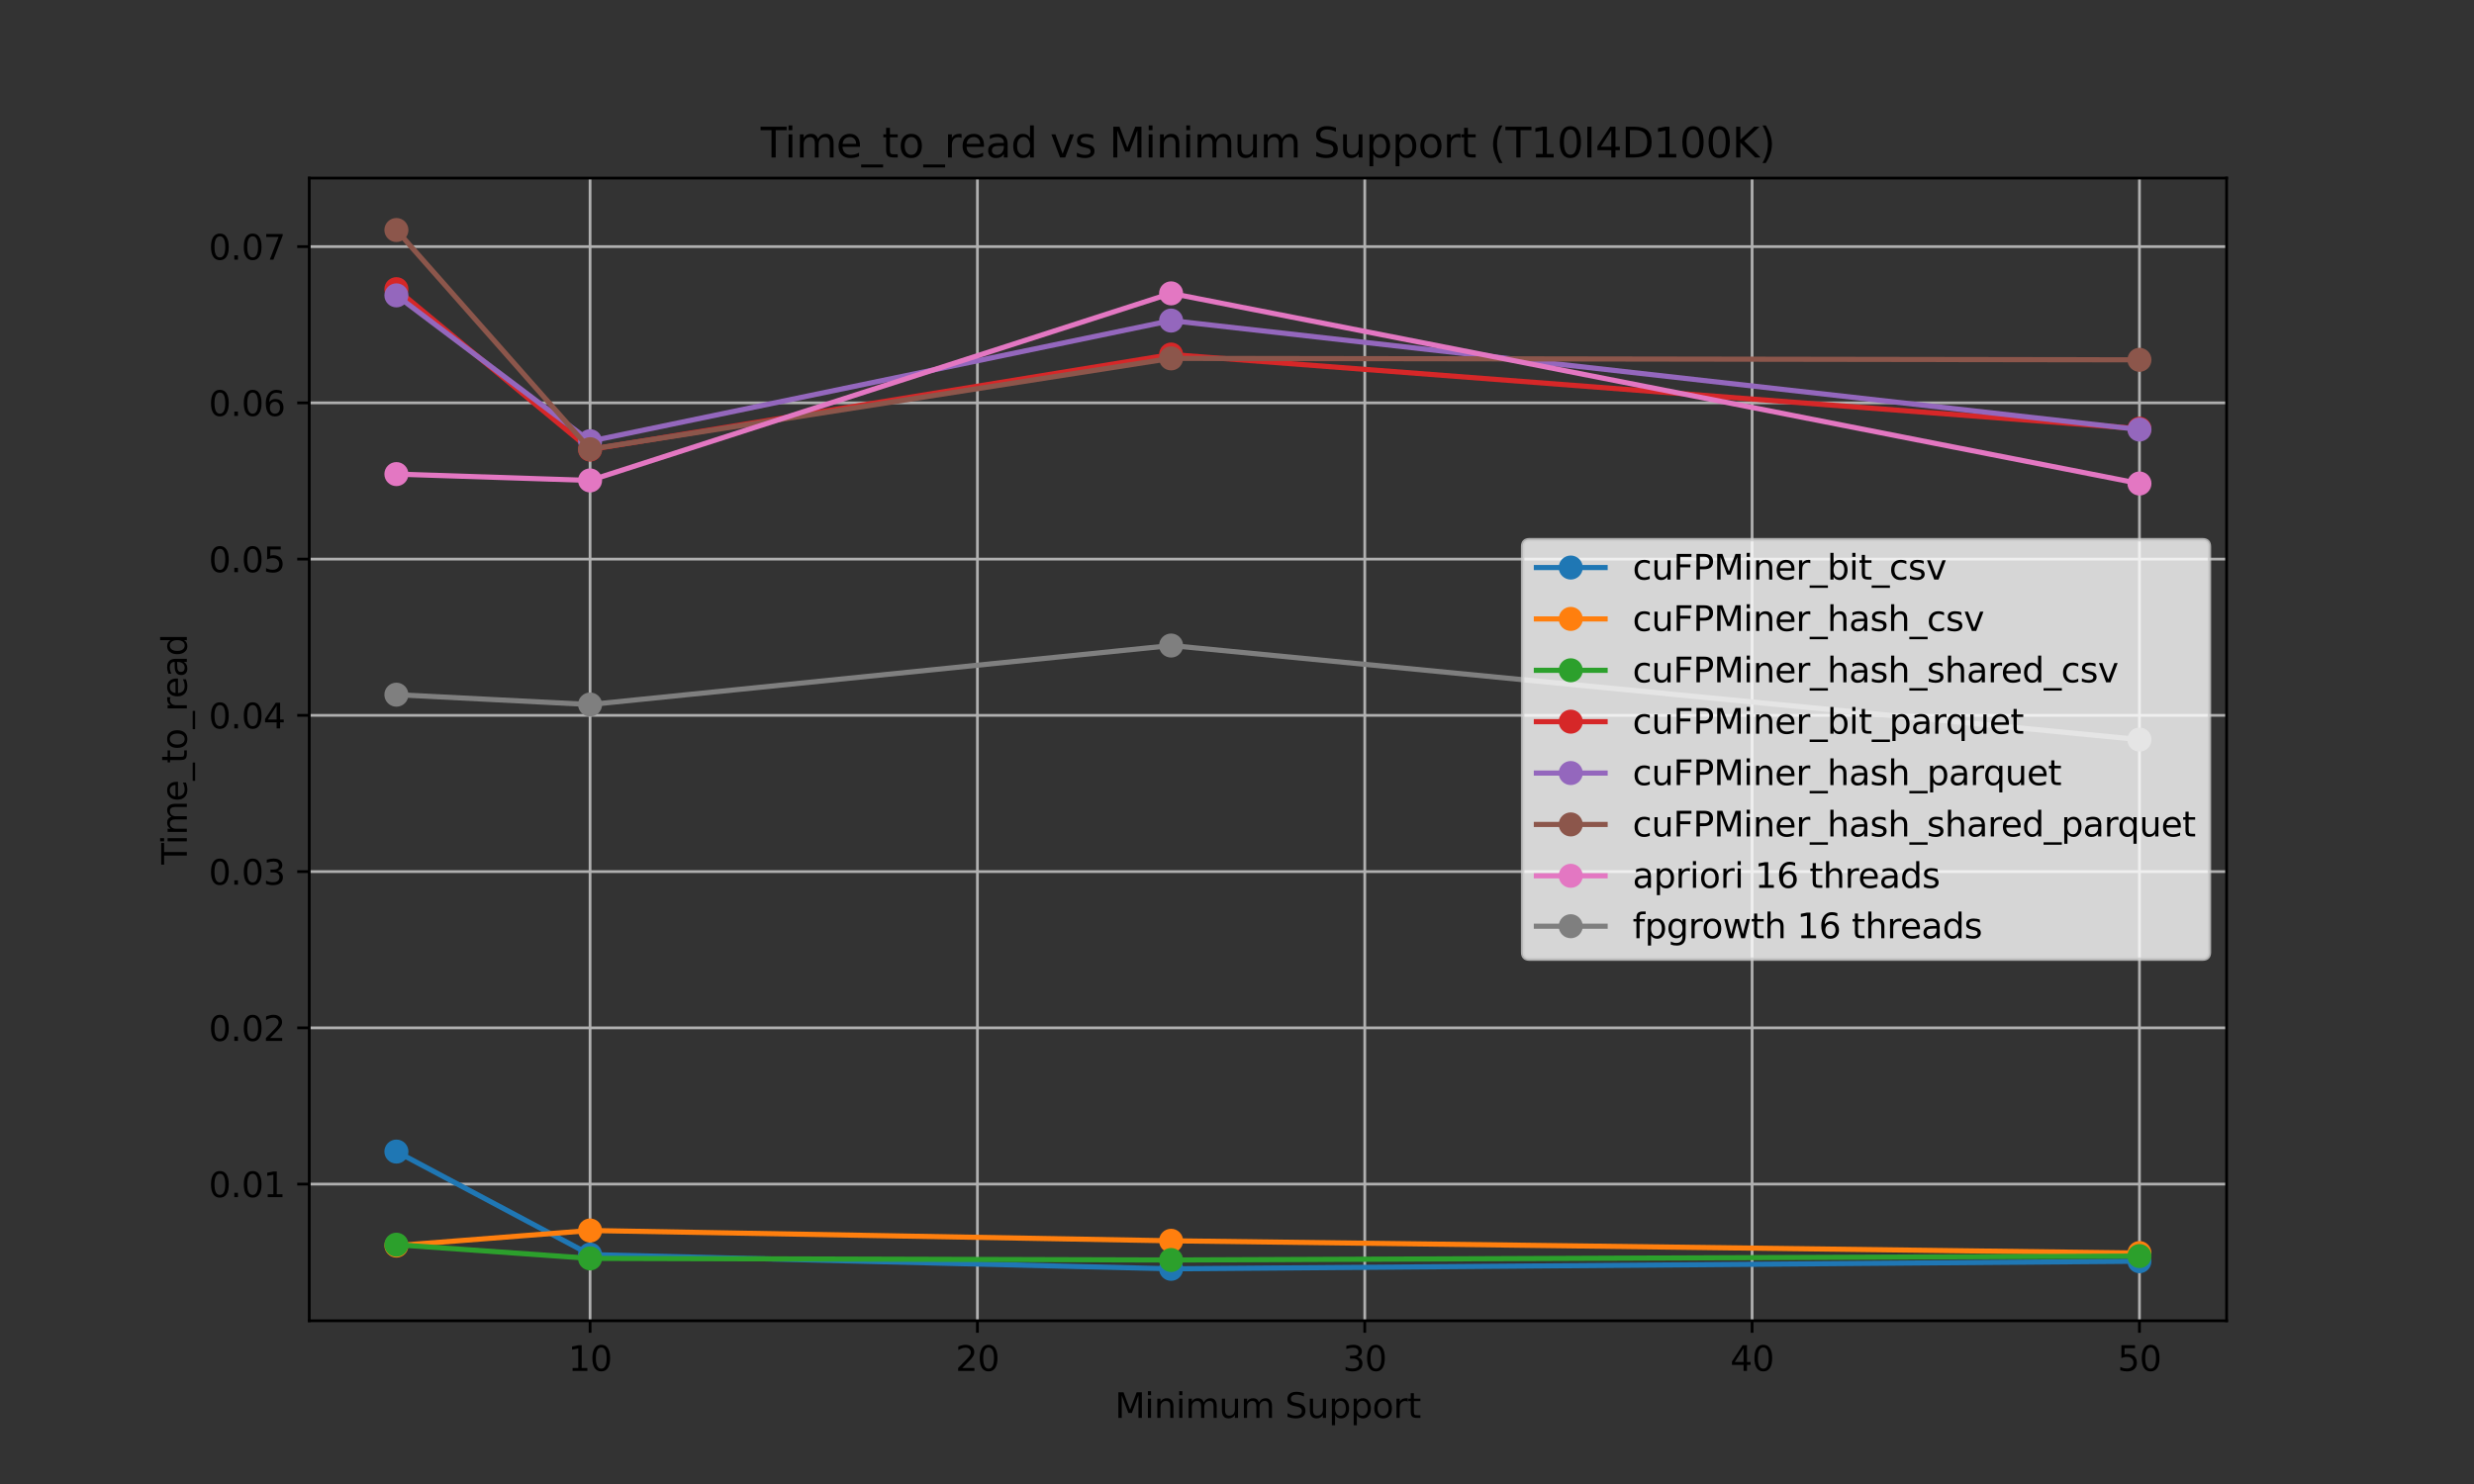 <?xml version="1.0" encoding="utf-8" standalone="no"?>
<!DOCTYPE svg PUBLIC "-//W3C//DTD SVG 1.1//EN"
  "http://www.w3.org/Graphics/SVG/1.1/DTD/svg11.dtd">
<svg xmlns:xlink="http://www.w3.org/1999/xlink" width="720pt" height="432pt" viewBox="0 0 720 432" xmlns="http://www.w3.org/2000/svg" version="1.1">
 <rect x="0" y="0" width="720" height="432" fill="#333333" stroke="none"/>
 <defs>
  <style type="text/css">*{stroke-linejoin: round; stroke-linecap: butt}</style>
 </defs>
 <g id="figure_1">
  <g id="patch_1">
   <path d="M 0 432 
L 720 432 
L 720 0 
L 0 0 
L 0 432 
z
" style="fill: none"/>
  </g>
  <g id="axes_1">
   <g id="patch_2">
    <path d="M 90 384.48 
L 648 384.48 
L 648 51.84 
L 90 51.84 
L 90 384.48 
z
" style="fill: none"/>
   </g>
   <g id="matplotlib.axis_1">
    <g id="xtick_1">
     <g id="line2d_1">
      <path d="M 171.727 384.48 
L 171.727 51.84 
" clip-path="url(#pff581422f9)" style="fill: none; stroke: #b0b0b0; stroke-width: 0.8; stroke-linecap: square"/>
     </g>
     <g id="line2d_2">
      <defs>
       <path id="mb177353d43" d="M 0 0 
L 0 3.5 
" style="stroke: #000000; stroke-width: 0.8"/>
      </defs>
      <g>
       <use xlink:href="#mb177353d43" x="171.727" y="384.48" style="stroke: #000000; stroke-width: 0.8"/>
      </g>
     </g>
     <g id="text_1">
      <!-- 10 -->
      <g transform="translate(165.365 399.078) scale(0.1 -0.1)">
       <defs>
        <path id="DejaVuSans-31" d="M 794 531 
L 1825 531 
L 1825 4091 
L 703 3866 
L 703 4441 
L 1819 4666 
L 2450 4666 
L 2450 531 
L 3481 531 
L 3481 0 
L 794 0 
L 794 531 
z
" transform="scale(0.016)"/>
        <path id="DejaVuSans-30" d="M 2034 4250 
Q 1547 4250 1301 3770 
Q 1056 3291 1056 2328 
Q 1056 1369 1301 889 
Q 1547 409 2034 409 
Q 2525 409 2770 889 
Q 3016 1369 3016 2328 
Q 3016 3291 2770 3770 
Q 2525 4250 2034 4250 
z
M 2034 4750 
Q 2819 4750 3233 4129 
Q 3647 3509 3647 2328 
Q 3647 1150 3233 529 
Q 2819 -91 2034 -91 
Q 1250 -91 836 529 
Q 422 1150 422 2328 
Q 422 3509 836 4129 
Q 1250 4750 2034 4750 
z
" transform="scale(0.016)"/>
       </defs>
       <use xlink:href="#DejaVuSans-31"/>
       <use xlink:href="#DejaVuSans-30" x="63.623"/>
      </g>
     </g>
    </g>
    <g id="xtick_2">
     <g id="line2d_3">
      <path d="M 284.455 384.48 
L 284.455 51.84 
" clip-path="url(#pff581422f9)" style="fill: none; stroke: #b0b0b0; stroke-width: 0.8; stroke-linecap: square"/>
     </g>
     <g id="line2d_4">
      <g>
       <use xlink:href="#mb177353d43" x="284.455" y="384.48" style="stroke: #000000; stroke-width: 0.8"/>
      </g>
     </g>
     <g id="text_2">
      <!-- 20 -->
      <g transform="translate(278.092 399.078) scale(0.1 -0.1)">
       <defs>
        <path id="DejaVuSans-32" d="M 1228 531 
L 3431 531 
L 3431 0 
L 469 0 
L 469 531 
Q 828 903 1448 1529 
Q 2069 2156 2228 2338 
Q 2531 2678 2651 2914 
Q 2772 3150 2772 3378 
Q 2772 3750 2511 3984 
Q 2250 4219 1831 4219 
Q 1534 4219 1204 4116 
Q 875 4013 500 3803 
L 500 4441 
Q 881 4594 1212 4672 
Q 1544 4750 1819 4750 
Q 2544 4750 2975 4387 
Q 3406 4025 3406 3419 
Q 3406 3131 3298 2873 
Q 3191 2616 2906 2266 
Q 2828 2175 2409 1742 
Q 1991 1309 1228 531 
z
" transform="scale(0.016)"/>
       </defs>
       <use xlink:href="#DejaVuSans-32"/>
       <use xlink:href="#DejaVuSans-30" x="63.623"/>
      </g>
     </g>
    </g>
    <g id="xtick_3">
     <g id="line2d_5">
      <path d="M 397.182 384.48 
L 397.182 51.84 
" clip-path="url(#pff581422f9)" style="fill: none; stroke: #b0b0b0; stroke-width: 0.8; stroke-linecap: square"/>
     </g>
     <g id="line2d_6">
      <g>
       <use xlink:href="#mb177353d43" x="397.182" y="384.48" style="stroke: #000000; stroke-width: 0.8"/>
      </g>
     </g>
     <g id="text_3">
      <!-- 30 -->
      <g transform="translate(390.819 399.078) scale(0.1 -0.1)">
       <defs>
        <path id="DejaVuSans-33" d="M 2597 2516 
Q 3050 2419 3304 2112 
Q 3559 1806 3559 1356 
Q 3559 666 3084 287 
Q 2609 -91 1734 -91 
Q 1441 -91 1130 -33 
Q 819 25 488 141 
L 488 750 
Q 750 597 1062 519 
Q 1375 441 1716 441 
Q 2309 441 2620 675 
Q 2931 909 2931 1356 
Q 2931 1769 2642 2001 
Q 2353 2234 1838 2234 
L 1294 2234 
L 1294 2753 
L 1863 2753 
Q 2328 2753 2575 2939 
Q 2822 3125 2822 3475 
Q 2822 3834 2567 4026 
Q 2313 4219 1838 4219 
Q 1578 4219 1281 4162 
Q 984 4106 628 3988 
L 628 4550 
Q 988 4650 1302 4700 
Q 1616 4750 1894 4750 
Q 2613 4750 3031 4423 
Q 3450 4097 3450 3541 
Q 3450 3153 3228 2886 
Q 3006 2619 2597 2516 
z
" transform="scale(0.016)"/>
       </defs>
       <use xlink:href="#DejaVuSans-33"/>
       <use xlink:href="#DejaVuSans-30" x="63.623"/>
      </g>
     </g>
    </g>
    <g id="xtick_4">
     <g id="line2d_7">
      <path d="M 509.909 384.48 
L 509.909 51.84 
" clip-path="url(#pff581422f9)" style="fill: none; stroke: #b0b0b0; stroke-width: 0.8; stroke-linecap: square"/>
     </g>
     <g id="line2d_8">
      <g>
       <use xlink:href="#mb177353d43" x="509.909" y="384.48" style="stroke: #000000; stroke-width: 0.8"/>
      </g>
     </g>
     <g id="text_4">
      <!-- 40 -->
      <g transform="translate(503.547 399.078) scale(0.1 -0.1)">
       <defs>
        <path id="DejaVuSans-34" d="M 2419 4116 
L 825 1625 
L 2419 1625 
L 2419 4116 
z
M 2253 4666 
L 3047 4666 
L 3047 1625 
L 3713 1625 
L 3713 1100 
L 3047 1100 
L 3047 0 
L 2419 0 
L 2419 1100 
L 313 1100 
L 313 1709 
L 2253 4666 
z
" transform="scale(0.016)"/>
       </defs>
       <use xlink:href="#DejaVuSans-34"/>
       <use xlink:href="#DejaVuSans-30" x="63.623"/>
      </g>
     </g>
    </g>
    <g id="xtick_5">
     <g id="line2d_9">
      <path d="M 622.636 384.48 
L 622.636 51.84 
" clip-path="url(#pff581422f9)" style="fill: none; stroke: #b0b0b0; stroke-width: 0.8; stroke-linecap: square"/>
     </g>
     <g id="line2d_10">
      <g>
       <use xlink:href="#mb177353d43" x="622.636" y="384.48" style="stroke: #000000; stroke-width: 0.8"/>
      </g>
     </g>
     <g id="text_5">
      <!-- 50 -->
      <g transform="translate(616.274 399.078) scale(0.1 -0.1)">
       <defs>
        <path id="DejaVuSans-35" d="M 691 4666 
L 3169 4666 
L 3169 4134 
L 1269 4134 
L 1269 2991 
Q 1406 3038 1543 3061 
Q 1681 3084 1819 3084 
Q 2600 3084 3056 2656 
Q 3513 2228 3513 1497 
Q 3513 744 3044 326 
Q 2575 -91 1722 -91 
Q 1428 -91 1123 -41 
Q 819 9 494 109 
L 494 744 
Q 775 591 1075 516 
Q 1375 441 1709 441 
Q 2250 441 2565 725 
Q 2881 1009 2881 1497 
Q 2881 1984 2565 2268 
Q 2250 2553 1709 2553 
Q 1456 2553 1204 2497 
Q 953 2441 691 2322 
L 691 4666 
z
" transform="scale(0.016)"/>
       </defs>
       <use xlink:href="#DejaVuSans-35"/>
       <use xlink:href="#DejaVuSans-30" x="63.623"/>
      </g>
     </g>
    </g>
    <g id="text_6">
     <!-- Minimum Support -->
     <g transform="translate(324.474 412.757) scale(0.1 -0.1)">
      <defs>
       <path id="DejaVuSans-4d" d="M 628 4666 
L 1569 4666 
L 2759 1491 
L 3956 4666 
L 4897 4666 
L 4897 0 
L 4281 0 
L 4281 4097 
L 3078 897 
L 2444 897 
L 1241 4097 
L 1241 0 
L 628 0 
L 628 4666 
z
" transform="scale(0.016)"/>
       <path id="DejaVuSans-69" d="M 603 3500 
L 1178 3500 
L 1178 0 
L 603 0 
L 603 3500 
z
M 603 4863 
L 1178 4863 
L 1178 4134 
L 603 4134 
L 603 4863 
z
" transform="scale(0.016)"/>
       <path id="DejaVuSans-6e" d="M 3513 2113 
L 3513 0 
L 2938 0 
L 2938 2094 
Q 2938 2591 2744 2837 
Q 2550 3084 2163 3084 
Q 1697 3084 1428 2787 
Q 1159 2491 1159 1978 
L 1159 0 
L 581 0 
L 581 3500 
L 1159 3500 
L 1159 2956 
Q 1366 3272 1645 3428 
Q 1925 3584 2291 3584 
Q 2894 3584 3203 3211 
Q 3513 2838 3513 2113 
z
" transform="scale(0.016)"/>
       <path id="DejaVuSans-6d" d="M 3328 2828 
Q 3544 3216 3844 3400 
Q 4144 3584 4550 3584 
Q 5097 3584 5394 3201 
Q 5691 2819 5691 2113 
L 5691 0 
L 5113 0 
L 5113 2094 
Q 5113 2597 4934 2840 
Q 4756 3084 4391 3084 
Q 3944 3084 3684 2787 
Q 3425 2491 3425 1978 
L 3425 0 
L 2847 0 
L 2847 2094 
Q 2847 2600 2669 2842 
Q 2491 3084 2119 3084 
Q 1678 3084 1418 2786 
Q 1159 2488 1159 1978 
L 1159 0 
L 581 0 
L 581 3500 
L 1159 3500 
L 1159 2956 
Q 1356 3278 1631 3431 
Q 1906 3584 2284 3584 
Q 2666 3584 2933 3390 
Q 3200 3197 3328 2828 
z
" transform="scale(0.016)"/>
       <path id="DejaVuSans-75" d="M 544 1381 
L 544 3500 
L 1119 3500 
L 1119 1403 
Q 1119 906 1312 657 
Q 1506 409 1894 409 
Q 2359 409 2629 706 
Q 2900 1003 2900 1516 
L 2900 3500 
L 3475 3500 
L 3475 0 
L 2900 0 
L 2900 538 
Q 2691 219 2414 64 
Q 2138 -91 1772 -91 
Q 1169 -91 856 284 
Q 544 659 544 1381 
z
M 1991 3584 
L 1991 3584 
z
" transform="scale(0.016)"/>
       <path id="DejaVuSans-20" transform="scale(0.016)"/>
       <path id="DejaVuSans-53" d="M 3425 4513 
L 3425 3897 
Q 3066 4069 2747 4153 
Q 2428 4238 2131 4238 
Q 1616 4238 1336 4038 
Q 1056 3838 1056 3469 
Q 1056 3159 1242 3001 
Q 1428 2844 1947 2747 
L 2328 2669 
Q 3034 2534 3370 2195 
Q 3706 1856 3706 1288 
Q 3706 609 3251 259 
Q 2797 -91 1919 -91 
Q 1588 -91 1214 -16 
Q 841 59 441 206 
L 441 856 
Q 825 641 1194 531 
Q 1563 422 1919 422 
Q 2459 422 2753 634 
Q 3047 847 3047 1241 
Q 3047 1584 2836 1778 
Q 2625 1972 2144 2069 
L 1759 2144 
Q 1053 2284 737 2584 
Q 422 2884 422 3419 
Q 422 4038 858 4394 
Q 1294 4750 2059 4750 
Q 2388 4750 2728 4690 
Q 3069 4631 3425 4513 
z
" transform="scale(0.016)"/>
       <path id="DejaVuSans-70" d="M 1159 525 
L 1159 -1331 
L 581 -1331 
L 581 3500 
L 1159 3500 
L 1159 2969 
Q 1341 3281 1617 3432 
Q 1894 3584 2278 3584 
Q 2916 3584 3314 3078 
Q 3713 2572 3713 1747 
Q 3713 922 3314 415 
Q 2916 -91 2278 -91 
Q 1894 -91 1617 61 
Q 1341 213 1159 525 
z
M 3116 1747 
Q 3116 2381 2855 2742 
Q 2594 3103 2138 3103 
Q 1681 3103 1420 2742 
Q 1159 2381 1159 1747 
Q 1159 1113 1420 752 
Q 1681 391 2138 391 
Q 2594 391 2855 752 
Q 3116 1113 3116 1747 
z
" transform="scale(0.016)"/>
       <path id="DejaVuSans-6f" d="M 1959 3097 
Q 1497 3097 1228 2736 
Q 959 2375 959 1747 
Q 959 1119 1226 758 
Q 1494 397 1959 397 
Q 2419 397 2687 759 
Q 2956 1122 2956 1747 
Q 2956 2369 2687 2733 
Q 2419 3097 1959 3097 
z
M 1959 3584 
Q 2709 3584 3137 3096 
Q 3566 2609 3566 1747 
Q 3566 888 3137 398 
Q 2709 -91 1959 -91 
Q 1206 -91 779 398 
Q 353 888 353 1747 
Q 353 2609 779 3096 
Q 1206 3584 1959 3584 
z
" transform="scale(0.016)"/>
       <path id="DejaVuSans-72" d="M 2631 2963 
Q 2534 3019 2420 3045 
Q 2306 3072 2169 3072 
Q 1681 3072 1420 2755 
Q 1159 2438 1159 1844 
L 1159 0 
L 581 0 
L 581 3500 
L 1159 3500 
L 1159 2956 
Q 1341 3275 1631 3429 
Q 1922 3584 2338 3584 
Q 2397 3584 2469 3576 
Q 2541 3569 2628 3553 
L 2631 2963 
z
" transform="scale(0.016)"/>
       <path id="DejaVuSans-74" d="M 1172 4494 
L 1172 3500 
L 2356 3500 
L 2356 3053 
L 1172 3053 
L 1172 1153 
Q 1172 725 1289 603 
Q 1406 481 1766 481 
L 2356 481 
L 2356 0 
L 1766 0 
Q 1100 0 847 248 
Q 594 497 594 1153 
L 594 3053 
L 172 3053 
L 172 3500 
L 594 3500 
L 594 4494 
L 1172 4494 
z
" transform="scale(0.016)"/>
      </defs>
      <use xlink:href="#DejaVuSans-4d"/>
      <use xlink:href="#DejaVuSans-69" x="86.279"/>
      <use xlink:href="#DejaVuSans-6e" x="114.062"/>
      <use xlink:href="#DejaVuSans-69" x="177.441"/>
      <use xlink:href="#DejaVuSans-6d" x="205.225"/>
      <use xlink:href="#DejaVuSans-75" x="302.637"/>
      <use xlink:href="#DejaVuSans-6d" x="366.016"/>
      <use xlink:href="#DejaVuSans-20" x="463.428"/>
      <use xlink:href="#DejaVuSans-53" x="495.215"/>
      <use xlink:href="#DejaVuSans-75" x="558.691"/>
      <use xlink:href="#DejaVuSans-70" x="622.07"/>
      <use xlink:href="#DejaVuSans-70" x="685.547"/>
      <use xlink:href="#DejaVuSans-6f" x="749.023"/>
      <use xlink:href="#DejaVuSans-72" x="810.205"/>
      <use xlink:href="#DejaVuSans-74" x="851.318"/>
     </g>
    </g>
   </g>
   <g id="matplotlib.axis_2">
    <g id="ytick_1">
     <g id="line2d_11">
      <path d="M 90 344.698 
L 648 344.698 
" clip-path="url(#pff581422f9)" style="fill: none; stroke: #b0b0b0; stroke-width: 0.8; stroke-linecap: square"/>
     </g>
     <g id="line2d_12">
      <defs>
       <path id="ma5d562fc3e" d="M 0 0 
L -3.5 0 
" style="stroke: #000000; stroke-width: 0.8"/>
      </defs>
      <g>
       <use xlink:href="#ma5d562fc3e" x="90" y="344.698" style="stroke: #000000; stroke-width: 0.8"/>
      </g>
     </g>
     <g id="text_7">
      <!-- 0.01 -->
      <g transform="translate(60.734 348.497) scale(0.1 -0.1)">
       <defs>
        <path id="DejaVuSans-2e" d="M 684 794 
L 1344 794 
L 1344 0 
L 684 0 
L 684 794 
z
" transform="scale(0.016)"/>
       </defs>
       <use xlink:href="#DejaVuSans-30"/>
       <use xlink:href="#DejaVuSans-2e" x="63.623"/>
       <use xlink:href="#DejaVuSans-30" x="95.41"/>
       <use xlink:href="#DejaVuSans-31" x="159.033"/>
      </g>
     </g>
    </g>
    <g id="ytick_2">
     <g id="line2d_13">
      <path d="M 90 299.214 
L 648 299.214 
" clip-path="url(#pff581422f9)" style="fill: none; stroke: #b0b0b0; stroke-width: 0.8; stroke-linecap: square"/>
     </g>
     <g id="line2d_14">
      <g>
       <use xlink:href="#ma5d562fc3e" x="90" y="299.214" style="stroke: #000000; stroke-width: 0.8"/>
      </g>
     </g>
     <g id="text_8">
      <!-- 0.02 -->
      <g transform="translate(60.734 303.013) scale(0.1 -0.1)">
       <use xlink:href="#DejaVuSans-30"/>
       <use xlink:href="#DejaVuSans-2e" x="63.623"/>
       <use xlink:href="#DejaVuSans-30" x="95.41"/>
       <use xlink:href="#DejaVuSans-32" x="159.033"/>
      </g>
     </g>
    </g>
    <g id="ytick_3">
     <g id="line2d_15">
      <path d="M 90 253.73 
L 648 253.73 
" clip-path="url(#pff581422f9)" style="fill: none; stroke: #b0b0b0; stroke-width: 0.8; stroke-linecap: square"/>
     </g>
     <g id="line2d_16">
      <g>
       <use xlink:href="#ma5d562fc3e" x="90" y="253.73" style="stroke: #000000; stroke-width: 0.8"/>
      </g>
     </g>
     <g id="text_9">
      <!-- 0.03 -->
      <g transform="translate(60.734 257.53) scale(0.1 -0.1)">
       <use xlink:href="#DejaVuSans-30"/>
       <use xlink:href="#DejaVuSans-2e" x="63.623"/>
       <use xlink:href="#DejaVuSans-30" x="95.41"/>
       <use xlink:href="#DejaVuSans-33" x="159.033"/>
      </g>
     </g>
    </g>
    <g id="ytick_4">
     <g id="line2d_17">
      <path d="M 90 208.247 
L 648 208.247 
" clip-path="url(#pff581422f9)" style="fill: none; stroke: #b0b0b0; stroke-width: 0.8; stroke-linecap: square"/>
     </g>
     <g id="line2d_18">
      <g>
       <use xlink:href="#ma5d562fc3e" x="90" y="208.247" style="stroke: #000000; stroke-width: 0.8"/>
      </g>
     </g>
     <g id="text_10">
      <!-- 0.04 -->
      <g transform="translate(60.734 212.046) scale(0.1 -0.1)">
       <use xlink:href="#DejaVuSans-30"/>
       <use xlink:href="#DejaVuSans-2e" x="63.623"/>
       <use xlink:href="#DejaVuSans-30" x="95.41"/>
       <use xlink:href="#DejaVuSans-34" x="159.033"/>
      </g>
     </g>
    </g>
    <g id="ytick_5">
     <g id="line2d_19">
      <path d="M 90 162.763 
L 648 162.763 
" clip-path="url(#pff581422f9)" style="fill: none; stroke: #b0b0b0; stroke-width: 0.8; stroke-linecap: square"/>
     </g>
     <g id="line2d_20">
      <g>
       <use xlink:href="#ma5d562fc3e" x="90" y="162.763" style="stroke: #000000; stroke-width: 0.8"/>
      </g>
     </g>
     <g id="text_11">
      <!-- 0.05 -->
      <g transform="translate(60.734 166.562) scale(0.1 -0.1)">
       <use xlink:href="#DejaVuSans-30"/>
       <use xlink:href="#DejaVuSans-2e" x="63.623"/>
       <use xlink:href="#DejaVuSans-30" x="95.41"/>
       <use xlink:href="#DejaVuSans-35" x="159.033"/>
      </g>
     </g>
    </g>
    <g id="ytick_6">
     <g id="line2d_21">
      <path d="M 90 117.279 
L 648 117.279 
" clip-path="url(#pff581422f9)" style="fill: none; stroke: #b0b0b0; stroke-width: 0.8; stroke-linecap: square"/>
     </g>
     <g id="line2d_22">
      <g>
       <use xlink:href="#ma5d562fc3e" x="90" y="117.279" style="stroke: #000000; stroke-width: 0.8"/>
      </g>
     </g>
     <g id="text_12">
      <!-- 0.06 -->
      <g transform="translate(60.734 121.078) scale(0.1 -0.1)">
       <defs>
        <path id="DejaVuSans-36" d="M 2113 2584 
Q 1688 2584 1439 2293 
Q 1191 2003 1191 1497 
Q 1191 994 1439 701 
Q 1688 409 2113 409 
Q 2538 409 2786 701 
Q 3034 994 3034 1497 
Q 3034 2003 2786 2293 
Q 2538 2584 2113 2584 
z
M 3366 4563 
L 3366 3988 
Q 3128 4100 2886 4159 
Q 2644 4219 2406 4219 
Q 1781 4219 1451 3797 
Q 1122 3375 1075 2522 
Q 1259 2794 1537 2939 
Q 1816 3084 2150 3084 
Q 2853 3084 3261 2657 
Q 3669 2231 3669 1497 
Q 3669 778 3244 343 
Q 2819 -91 2113 -91 
Q 1303 -91 875 529 
Q 447 1150 447 2328 
Q 447 3434 972 4092 
Q 1497 4750 2381 4750 
Q 2619 4750 2861 4703 
Q 3103 4656 3366 4563 
z
" transform="scale(0.016)"/>
       </defs>
       <use xlink:href="#DejaVuSans-30"/>
       <use xlink:href="#DejaVuSans-2e" x="63.623"/>
       <use xlink:href="#DejaVuSans-30" x="95.41"/>
       <use xlink:href="#DejaVuSans-36" x="159.033"/>
      </g>
     </g>
    </g>
    <g id="ytick_7">
     <g id="line2d_23">
      <path d="M 90 71.795 
L 648 71.795 
" clip-path="url(#pff581422f9)" style="fill: none; stroke: #b0b0b0; stroke-width: 0.8; stroke-linecap: square"/>
     </g>
     <g id="line2d_24">
      <g>
       <use xlink:href="#ma5d562fc3e" x="90" y="71.795" style="stroke: #000000; stroke-width: 0.8"/>
      </g>
     </g>
     <g id="text_13">
      <!-- 0.07 -->
      <g transform="translate(60.734 75.594) scale(0.1 -0.1)">
       <defs>
        <path id="DejaVuSans-37" d="M 525 4666 
L 3525 4666 
L 3525 4397 
L 1831 0 
L 1172 0 
L 2766 4134 
L 525 4134 
L 525 4666 
z
" transform="scale(0.016)"/>
       </defs>
       <use xlink:href="#DejaVuSans-30"/>
       <use xlink:href="#DejaVuSans-2e" x="63.623"/>
       <use xlink:href="#DejaVuSans-30" x="95.41"/>
       <use xlink:href="#DejaVuSans-37" x="159.033"/>
      </g>
     </g>
    </g>
    <g id="text_14">
     <!-- Time_to_read -->
     <g transform="translate(54.377 251.671) rotate(-90) scale(0.1 -0.1)">
      <defs>
       <path id="DejaVuSans-54" d="M -19 4666 
L 3928 4666 
L 3928 4134 
L 2272 4134 
L 2272 0 
L 1638 0 
L 1638 4134 
L -19 4134 
L -19 4666 
z
" transform="scale(0.016)"/>
       <path id="DejaVuSans-65" d="M 3597 1894 
L 3597 1613 
L 953 1613 
Q 991 1019 1311 708 
Q 1631 397 2203 397 
Q 2534 397 2845 478 
Q 3156 559 3463 722 
L 3463 178 
Q 3153 47 2828 -22 
Q 2503 -91 2169 -91 
Q 1331 -91 842 396 
Q 353 884 353 1716 
Q 353 2575 817 3079 
Q 1281 3584 2069 3584 
Q 2775 3584 3186 3129 
Q 3597 2675 3597 1894 
z
M 3022 2063 
Q 3016 2534 2758 2815 
Q 2500 3097 2075 3097 
Q 1594 3097 1305 2825 
Q 1016 2553 972 2059 
L 3022 2063 
z
" transform="scale(0.016)"/>
       <path id="DejaVuSans-5f" d="M 3263 -1063 
L 3263 -1509 
L -63 -1509 
L -63 -1063 
L 3263 -1063 
z
" transform="scale(0.016)"/>
       <path id="DejaVuSans-61" d="M 2194 1759 
Q 1497 1759 1228 1600 
Q 959 1441 959 1056 
Q 959 750 1161 570 
Q 1363 391 1709 391 
Q 2188 391 2477 730 
Q 2766 1069 2766 1631 
L 2766 1759 
L 2194 1759 
z
M 3341 1997 
L 3341 0 
L 2766 0 
L 2766 531 
Q 2569 213 2275 61 
Q 1981 -91 1556 -91 
Q 1019 -91 701 211 
Q 384 513 384 1019 
Q 384 1609 779 1909 
Q 1175 2209 1959 2209 
L 2766 2209 
L 2766 2266 
Q 2766 2663 2505 2880 
Q 2244 3097 1772 3097 
Q 1472 3097 1187 3025 
Q 903 2953 641 2809 
L 641 3341 
Q 956 3463 1253 3523 
Q 1550 3584 1831 3584 
Q 2591 3584 2966 3190 
Q 3341 2797 3341 1997 
z
" transform="scale(0.016)"/>
       <path id="DejaVuSans-64" d="M 2906 2969 
L 2906 4863 
L 3481 4863 
L 3481 0 
L 2906 0 
L 2906 525 
Q 2725 213 2448 61 
Q 2172 -91 1784 -91 
Q 1150 -91 751 415 
Q 353 922 353 1747 
Q 353 2572 751 3078 
Q 1150 3584 1784 3584 
Q 2172 3584 2448 3432 
Q 2725 3281 2906 2969 
z
M 947 1747 
Q 947 1113 1208 752 
Q 1469 391 1925 391 
Q 2381 391 2643 752 
Q 2906 1113 2906 1747 
Q 2906 2381 2643 2742 
Q 2381 3103 1925 3103 
Q 1469 3103 1208 2742 
Q 947 2381 947 1747 
z
" transform="scale(0.016)"/>
      </defs>
      <use xlink:href="#DejaVuSans-54"/>
      <use xlink:href="#DejaVuSans-69" x="57.959"/>
      <use xlink:href="#DejaVuSans-6d" x="85.742"/>
      <use xlink:href="#DejaVuSans-65" x="183.154"/>
      <use xlink:href="#DejaVuSans-5f" x="244.678"/>
      <use xlink:href="#DejaVuSans-74" x="294.678"/>
      <use xlink:href="#DejaVuSans-6f" x="333.887"/>
      <use xlink:href="#DejaVuSans-5f" x="395.068"/>
      <use xlink:href="#DejaVuSans-72" x="445.068"/>
      <use xlink:href="#DejaVuSans-65" x="483.932"/>
      <use xlink:href="#DejaVuSans-61" x="545.455"/>
      <use xlink:href="#DejaVuSans-64" x="606.734"/>
     </g>
    </g>
   </g>
   <g id="line2d_25">
    <path d="M 622.636 367.15 
L 340.818 369.36 
L 171.727 365.218 
L 115.364 335.229 
" clip-path="url(#pff581422f9)" style="fill: none; stroke: #1f77b4; stroke-width: 1.5; stroke-linecap: square"/>
    <defs>
     <path id="m0ec43576e9" d="M 0 3 
C 0.796 3 1.559 2.684 2.121 2.121 
C 2.684 1.559 3 0.796 3 0 
C 3 -0.796 2.684 -1.559 2.121 -2.121 
C 1.559 -2.684 0.796 -3 0 -3 
C -0.796 -3 -1.559 -2.684 -2.121 -2.121 
C -2.684 -1.559 -3 -0.796 -3 0 
C -3 0.796 -2.684 1.559 -2.121 2.121 
C -1.559 2.684 -0.796 3 0 3 
z
" style="stroke: #1f77b4"/>
    </defs>
    <g clip-path="url(#pff581422f9)">
     <use xlink:href="#m0ec43576e9" x="622.636" y="367.15" style="fill: #1f77b4; stroke: #1f77b4"/>
     <use xlink:href="#m0ec43576e9" x="340.818" y="369.36" style="fill: #1f77b4; stroke: #1f77b4"/>
     <use xlink:href="#m0ec43576e9" x="171.727" y="365.218" style="fill: #1f77b4; stroke: #1f77b4"/>
     <use xlink:href="#m0ec43576e9" x="115.364" y="335.229" style="fill: #1f77b4; stroke: #1f77b4"/>
    </g>
   </g>
   <g id="line2d_26">
    <path d="M 622.636 364.769 
L 340.818 361.2 
L 171.727 358.203 
L 115.364 362.599 
" clip-path="url(#pff581422f9)" style="fill: none; stroke: #ff7f0e; stroke-width: 1.5; stroke-linecap: square"/>
    <defs>
     <path id="m788904dc05" d="M 0 3 
C 0.796 3 1.559 2.684 2.121 2.121 
C 2.684 1.559 3 0.796 3 0 
C 3 -0.796 2.684 -1.559 2.121 -2.121 
C 1.559 -2.684 0.796 -3 0 -3 
C -0.796 -3 -1.559 -2.684 -2.121 -2.121 
C -2.684 -1.559 -3 -0.796 -3 0 
C -3 0.796 -2.684 1.559 -2.121 2.121 
C -1.559 2.684 -0.796 3 0 3 
z
" style="stroke: #ff7f0e"/>
    </defs>
    <g clip-path="url(#pff581422f9)">
     <use xlink:href="#m788904dc05" x="622.636" y="364.769" style="fill: #ff7f0e; stroke: #ff7f0e"/>
     <use xlink:href="#m788904dc05" x="340.818" y="361.2" style="fill: #ff7f0e; stroke: #ff7f0e"/>
     <use xlink:href="#m788904dc05" x="171.727" y="358.203" style="fill: #ff7f0e; stroke: #ff7f0e"/>
     <use xlink:href="#m788904dc05" x="115.364" y="362.599" style="fill: #ff7f0e; stroke: #ff7f0e"/>
    </g>
   </g>
   <g id="line2d_27">
    <path d="M 622.636 365.648 
L 340.818 366.796 
L 171.727 366.319 
L 115.364 362.338 
" clip-path="url(#pff581422f9)" style="fill: none; stroke: #2ca02c; stroke-width: 1.5; stroke-linecap: square"/>
    <defs>
     <path id="m055c0a17ce" d="M 0 3 
C 0.796 3 1.559 2.684 2.121 2.121 
C 2.684 1.559 3 0.796 3 0 
C 3 -0.796 2.684 -1.559 2.121 -2.121 
C 1.559 -2.684 0.796 -3 0 -3 
C -0.796 -3 -1.559 -2.684 -2.121 -2.121 
C -2.684 -1.559 -3 -0.796 -3 0 
C -3 0.796 -2.684 1.559 -2.121 2.121 
C -1.559 2.684 -0.796 3 0 3 
z
" style="stroke: #2ca02c"/>
    </defs>
    <g clip-path="url(#pff581422f9)">
     <use xlink:href="#m055c0a17ce" x="622.636" y="365.648" style="fill: #2ca02c; stroke: #2ca02c"/>
     <use xlink:href="#m055c0a17ce" x="340.818" y="366.796" style="fill: #2ca02c; stroke: #2ca02c"/>
     <use xlink:href="#m055c0a17ce" x="171.727" y="366.319" style="fill: #2ca02c; stroke: #2ca02c"/>
     <use xlink:href="#m055c0a17ce" x="115.364" y="362.338" style="fill: #2ca02c; stroke: #2ca02c"/>
    </g>
   </g>
   <g id="line2d_28">
    <path d="M 622.636 124.806 
L 340.818 103.207 
L 171.727 130.855 
L 115.364 84.177 
" clip-path="url(#pff581422f9)" style="fill: none; stroke: #d62728; stroke-width: 1.5; stroke-linecap: square"/>
    <defs>
     <path id="mf05f22a3ea" d="M 0 3 
C 0.796 3 1.559 2.684 2.121 2.121 
C 2.684 1.559 3 0.796 3 0 
C 3 -0.796 2.684 -1.559 2.121 -2.121 
C 1.559 -2.684 0.796 -3 0 -3 
C -0.796 -3 -1.559 -2.684 -2.121 -2.121 
C -2.684 -1.559 -3 -0.796 -3 0 
C -3 0.796 -2.684 1.559 -2.121 2.121 
C -1.559 2.684 -0.796 3 0 3 
z
" style="stroke: #d62728"/>
    </defs>
    <g clip-path="url(#pff581422f9)">
     <use xlink:href="#mf05f22a3ea" x="622.636" y="124.806" style="fill: #d62728; stroke: #d62728"/>
     <use xlink:href="#mf05f22a3ea" x="340.818" y="103.207" style="fill: #d62728; stroke: #d62728"/>
     <use xlink:href="#mf05f22a3ea" x="171.727" y="130.855" style="fill: #d62728; stroke: #d62728"/>
     <use xlink:href="#mf05f22a3ea" x="115.364" y="84.177" style="fill: #d62728; stroke: #d62728"/>
    </g>
   </g>
   <g id="line2d_29">
    <path d="M 622.636 125.041 
L 340.818 93.322 
L 171.727 128.432 
L 115.364 85.985 
" clip-path="url(#pff581422f9)" style="fill: none; stroke: #9467bd; stroke-width: 1.5; stroke-linecap: square"/>
    <defs>
     <path id="mcfd9eafd82" d="M 0 3 
C 0.796 3 1.559 2.684 2.121 2.121 
C 2.684 1.559 3 0.796 3 0 
C 3 -0.796 2.684 -1.559 2.121 -2.121 
C 1.559 -2.684 0.796 -3 0 -3 
C -0.796 -3 -1.559 -2.684 -2.121 -2.121 
C -2.684 -1.559 -3 -0.796 -3 0 
C -3 0.796 -2.684 1.559 -2.121 2.121 
C -1.559 2.684 -0.796 3 0 3 
z
" style="stroke: #9467bd"/>
    </defs>
    <g clip-path="url(#pff581422f9)">
     <use xlink:href="#mcfd9eafd82" x="622.636" y="125.041" style="fill: #9467bd; stroke: #9467bd"/>
     <use xlink:href="#mcfd9eafd82" x="340.818" y="93.322" style="fill: #9467bd; stroke: #9467bd"/>
     <use xlink:href="#mcfd9eafd82" x="171.727" y="128.432" style="fill: #9467bd; stroke: #9467bd"/>
     <use xlink:href="#mcfd9eafd82" x="115.364" y="85.985" style="fill: #9467bd; stroke: #9467bd"/>
    </g>
   </g>
   <g id="line2d_30">
    <path d="M 622.636 104.745 
L 340.818 104.327 
L 171.727 130.764 
L 115.364 66.96 
" clip-path="url(#pff581422f9)" style="fill: none; stroke: #8c564b; stroke-width: 1.5; stroke-linecap: square"/>
    <defs>
     <path id="mee43e237e2" d="M 0 3 
C 0.796 3 1.559 2.684 2.121 2.121 
C 2.684 1.559 3 0.796 3 0 
C 3 -0.796 2.684 -1.559 2.121 -2.121 
C 1.559 -2.684 0.796 -3 0 -3 
C -0.796 -3 -1.559 -2.684 -2.121 -2.121 
C -2.684 -1.559 -3 -0.796 -3 0 
C -3 0.796 -2.684 1.559 -2.121 2.121 
C -1.559 2.684 -0.796 3 0 3 
z
" style="stroke: #8c564b"/>
    </defs>
    <g clip-path="url(#pff581422f9)">
     <use xlink:href="#mee43e237e2" x="622.636" y="104.745" style="fill: #8c564b; stroke: #8c564b"/>
     <use xlink:href="#mee43e237e2" x="340.818" y="104.327" style="fill: #8c564b; stroke: #8c564b"/>
     <use xlink:href="#mee43e237e2" x="171.727" y="130.764" style="fill: #8c564b; stroke: #8c564b"/>
     <use xlink:href="#mee43e237e2" x="115.364" y="66.96" style="fill: #8c564b; stroke: #8c564b"/>
    </g>
   </g>
   <g id="line2d_31">
    <path d="M 622.636 140.754 
L 340.818 85.401 
L 171.727 139.856 
L 115.364 138.014 
" clip-path="url(#pff581422f9)" style="fill: none; stroke: #e377c2; stroke-width: 1.5; stroke-linecap: square"/>
    <defs>
     <path id="m0f2818e4b0" d="M 0 3 
C 0.796 3 1.559 2.684 2.121 2.121 
C 2.684 1.559 3 0.796 3 0 
C 3 -0.796 2.684 -1.559 2.121 -2.121 
C 1.559 -2.684 0.796 -3 0 -3 
C -0.796 -3 -1.559 -2.684 -2.121 -2.121 
C -2.684 -1.559 -3 -0.796 -3 0 
C -3 0.796 -2.684 1.559 -2.121 2.121 
C -1.559 2.684 -0.796 3 0 3 
z
" style="stroke: #e377c2"/>
    </defs>
    <g clip-path="url(#pff581422f9)">
     <use xlink:href="#m0f2818e4b0" x="622.636" y="140.754" style="fill: #e377c2; stroke: #e377c2"/>
     <use xlink:href="#m0f2818e4b0" x="340.818" y="85.401" style="fill: #e377c2; stroke: #e377c2"/>
     <use xlink:href="#m0f2818e4b0" x="171.727" y="139.856" style="fill: #e377c2; stroke: #e377c2"/>
     <use xlink:href="#m0f2818e4b0" x="115.364" y="138.014" style="fill: #e377c2; stroke: #e377c2"/>
    </g>
   </g>
   <g id="line2d_32">
    <path d="M 622.636 215.303 
L 340.818 187.919 
L 171.727 205.087 
L 115.364 202.227 
" clip-path="url(#pff581422f9)" style="fill: none; stroke: #7f7f7f; stroke-width: 1.5; stroke-linecap: square"/>
    <defs>
     <path id="mef9a4d8194" d="M 0 3 
C 0.796 3 1.559 2.684 2.121 2.121 
C 2.684 1.559 3 0.796 3 0 
C 3 -0.796 2.684 -1.559 2.121 -2.121 
C 1.559 -2.684 0.796 -3 0 -3 
C -0.796 -3 -1.559 -2.684 -2.121 -2.121 
C -2.684 -1.559 -3 -0.796 -3 0 
C -3 0.796 -2.684 1.559 -2.121 2.121 
C -1.559 2.684 -0.796 3 0 3 
z
" style="stroke: #7f7f7f"/>
    </defs>
    <g clip-path="url(#pff581422f9)">
     <use xlink:href="#mef9a4d8194" x="622.636" y="215.303" style="fill: #7f7f7f; stroke: #7f7f7f"/>
     <use xlink:href="#mef9a4d8194" x="340.818" y="187.919" style="fill: #7f7f7f; stroke: #7f7f7f"/>
     <use xlink:href="#mef9a4d8194" x="171.727" y="205.087" style="fill: #7f7f7f; stroke: #7f7f7f"/>
     <use xlink:href="#mef9a4d8194" x="115.364" y="202.227" style="fill: #7f7f7f; stroke: #7f7f7f"/>
    </g>
   </g>
   <g id="patch_3">
    <path d="M 90 384.48 
L 90 51.84 
" style="fill: none; stroke: #000000; stroke-width: 0.8; stroke-linejoin: miter; stroke-linecap: square"/>
   </g>
   <g id="patch_4">
    <path d="M 648 384.48 
L 648 51.84 
" style="fill: none; stroke: #000000; stroke-width: 0.8; stroke-linejoin: miter; stroke-linecap: square"/>
   </g>
   <g id="patch_5">
    <path d="M 90 384.48 
L 648 384.48 
" style="fill: none; stroke: #000000; stroke-width: 0.8; stroke-linejoin: miter; stroke-linecap: square"/>
   </g>
   <g id="patch_6">
    <path d="M 90 51.84 
L 648 51.84 
" style="fill: none; stroke: #000000; stroke-width: 0.8; stroke-linejoin: miter; stroke-linecap: square"/>
   </g>
   <g id="text_15">
    <!-- Time_to_read vs Minimum Support (T10I4D100K) -->
    <g transform="translate(221.382 45.84) scale(0.12 -0.12)">
     <defs>
      <path id="DejaVuSans-76" d="M 191 3500 
L 800 3500 
L 1894 563 
L 2988 3500 
L 3597 3500 
L 2284 0 
L 1503 0 
L 191 3500 
z
" transform="scale(0.016)"/>
      <path id="DejaVuSans-73" d="M 2834 3397 
L 2834 2853 
Q 2591 2978 2328 3040 
Q 2066 3103 1784 3103 
Q 1356 3103 1142 2972 
Q 928 2841 928 2578 
Q 928 2378 1081 2264 
Q 1234 2150 1697 2047 
L 1894 2003 
Q 2506 1872 2764 1633 
Q 3022 1394 3022 966 
Q 3022 478 2636 193 
Q 2250 -91 1575 -91 
Q 1294 -91 989 -36 
Q 684 19 347 128 
L 347 722 
Q 666 556 975 473 
Q 1284 391 1588 391 
Q 1994 391 2212 530 
Q 2431 669 2431 922 
Q 2431 1156 2273 1281 
Q 2116 1406 1581 1522 
L 1381 1569 
Q 847 1681 609 1914 
Q 372 2147 372 2553 
Q 372 3047 722 3315 
Q 1072 3584 1716 3584 
Q 2034 3584 2315 3537 
Q 2597 3491 2834 3397 
z
" transform="scale(0.016)"/>
      <path id="DejaVuSans-28" d="M 1984 4856 
Q 1566 4138 1362 3434 
Q 1159 2731 1159 2009 
Q 1159 1288 1364 580 
Q 1569 -128 1984 -844 
L 1484 -844 
Q 1016 -109 783 600 
Q 550 1309 550 2009 
Q 550 2706 781 3412 
Q 1013 4119 1484 4856 
L 1984 4856 
z
" transform="scale(0.016)"/>
      <path id="DejaVuSans-49" d="M 628 4666 
L 1259 4666 
L 1259 0 
L 628 0 
L 628 4666 
z
" transform="scale(0.016)"/>
      <path id="DejaVuSans-44" d="M 1259 4147 
L 1259 519 
L 2022 519 
Q 2988 519 3436 956 
Q 3884 1394 3884 2338 
Q 3884 3275 3436 3711 
Q 2988 4147 2022 4147 
L 1259 4147 
z
M 628 4666 
L 1925 4666 
Q 3281 4666 3915 4102 
Q 4550 3538 4550 2338 
Q 4550 1131 3912 565 
Q 3275 0 1925 0 
L 628 0 
L 628 4666 
z
" transform="scale(0.016)"/>
      <path id="DejaVuSans-4b" d="M 628 4666 
L 1259 4666 
L 1259 2694 
L 3353 4666 
L 4166 4666 
L 1850 2491 
L 4331 0 
L 3500 0 
L 1259 2247 
L 1259 0 
L 628 0 
L 628 4666 
z
" transform="scale(0.016)"/>
      <path id="DejaVuSans-29" d="M 513 4856 
L 1013 4856 
Q 1481 4119 1714 3412 
Q 1947 2706 1947 2009 
Q 1947 1309 1714 600 
Q 1481 -109 1013 -844 
L 513 -844 
Q 928 -128 1133 580 
Q 1338 1288 1338 2009 
Q 1338 2731 1133 3434 
Q 928 4138 513 4856 
z
" transform="scale(0.016)"/>
     </defs>
     <use xlink:href="#DejaVuSans-54"/>
     <use xlink:href="#DejaVuSans-69" x="57.959"/>
     <use xlink:href="#DejaVuSans-6d" x="85.742"/>
     <use xlink:href="#DejaVuSans-65" x="183.154"/>
     <use xlink:href="#DejaVuSans-5f" x="244.678"/>
     <use xlink:href="#DejaVuSans-74" x="294.678"/>
     <use xlink:href="#DejaVuSans-6f" x="333.887"/>
     <use xlink:href="#DejaVuSans-5f" x="395.068"/>
     <use xlink:href="#DejaVuSans-72" x="445.068"/>
     <use xlink:href="#DejaVuSans-65" x="483.932"/>
     <use xlink:href="#DejaVuSans-61" x="545.455"/>
     <use xlink:href="#DejaVuSans-64" x="606.734"/>
     <use xlink:href="#DejaVuSans-20" x="670.211"/>
     <use xlink:href="#DejaVuSans-76" x="701.998"/>
     <use xlink:href="#DejaVuSans-73" x="761.178"/>
     <use xlink:href="#DejaVuSans-20" x="813.277"/>
     <use xlink:href="#DejaVuSans-4d" x="845.064"/>
     <use xlink:href="#DejaVuSans-69" x="931.344"/>
     <use xlink:href="#DejaVuSans-6e" x="959.127"/>
     <use xlink:href="#DejaVuSans-69" x="1022.506"/>
     <use xlink:href="#DejaVuSans-6d" x="1050.289"/>
     <use xlink:href="#DejaVuSans-75" x="1147.701"/>
     <use xlink:href="#DejaVuSans-6d" x="1211.08"/>
     <use xlink:href="#DejaVuSans-20" x="1308.492"/>
     <use xlink:href="#DejaVuSans-53" x="1340.279"/>
     <use xlink:href="#DejaVuSans-75" x="1403.756"/>
     <use xlink:href="#DejaVuSans-70" x="1467.135"/>
     <use xlink:href="#DejaVuSans-70" x="1530.611"/>
     <use xlink:href="#DejaVuSans-6f" x="1594.088"/>
     <use xlink:href="#DejaVuSans-72" x="1655.27"/>
     <use xlink:href="#DejaVuSans-74" x="1696.383"/>
     <use xlink:href="#DejaVuSans-20" x="1735.592"/>
     <use xlink:href="#DejaVuSans-28" x="1767.379"/>
     <use xlink:href="#DejaVuSans-54" x="1806.393"/>
     <use xlink:href="#DejaVuSans-31" x="1867.477"/>
     <use xlink:href="#DejaVuSans-30" x="1931.1"/>
     <use xlink:href="#DejaVuSans-49" x="1994.723"/>
     <use xlink:href="#DejaVuSans-34" x="2024.215"/>
     <use xlink:href="#DejaVuSans-44" x="2087.838"/>
     <use xlink:href="#DejaVuSans-31" x="2164.84"/>
     <use xlink:href="#DejaVuSans-30" x="2228.463"/>
     <use xlink:href="#DejaVuSans-30" x="2292.086"/>
     <use xlink:href="#DejaVuSans-4b" x="2355.709"/>
     <use xlink:href="#DejaVuSans-29" x="2421.285"/>
    </g>
   </g>
   <g id="legend_1">
    <g id="patch_7">
     <path d="M 445.128 279.207 
L 641 279.207 
Q 643 279.207 643 277.207 
L 643 159.113 
Q 643 157.113 641 157.113 
L 445.128 157.113 
Q 443.128 157.113 443.128 159.113 
L 443.128 277.207 
Q 443.128 279.207 445.128 279.207 
z
" style="fill: #ffffff; opacity: 0.8; stroke: #cccccc; stroke-linejoin: miter"/>
    </g>
    <g id="line2d_33">
     <path d="M 447.128 165.212 
L 457.128 165.212 
L 467.128 165.212 
" style="fill: none; stroke: #1f77b4; stroke-width: 1.5; stroke-linecap: square"/>
     <g>
      <use xlink:href="#m0ec43576e9" x="457.128" y="165.212" style="fill: #1f77b4; stroke: #1f77b4"/>
     </g>
    </g>
    <g id="text_16">
     <!-- cuFPMiner_bit_csv -->
     <g transform="translate(475.128 168.712) scale(0.1 -0.1)">
      <defs>
       <path id="DejaVuSans-63" d="M 3122 3366 
L 3122 2828 
Q 2878 2963 2633 3030 
Q 2388 3097 2138 3097 
Q 1578 3097 1268 2742 
Q 959 2388 959 1747 
Q 959 1106 1268 751 
Q 1578 397 2138 397 
Q 2388 397 2633 464 
Q 2878 531 3122 666 
L 3122 134 
Q 2881 22 2623 -34 
Q 2366 -91 2075 -91 
Q 1284 -91 818 406 
Q 353 903 353 1747 
Q 353 2603 823 3093 
Q 1294 3584 2113 3584 
Q 2378 3584 2631 3529 
Q 2884 3475 3122 3366 
z
" transform="scale(0.016)"/>
       <path id="DejaVuSans-46" d="M 628 4666 
L 3309 4666 
L 3309 4134 
L 1259 4134 
L 1259 2759 
L 3109 2759 
L 3109 2228 
L 1259 2228 
L 1259 0 
L 628 0 
L 628 4666 
z
" transform="scale(0.016)"/>
       <path id="DejaVuSans-50" d="M 1259 4147 
L 1259 2394 
L 2053 2394 
Q 2494 2394 2734 2622 
Q 2975 2850 2975 3272 
Q 2975 3691 2734 3919 
Q 2494 4147 2053 4147 
L 1259 4147 
z
M 628 4666 
L 2053 4666 
Q 2838 4666 3239 4311 
Q 3641 3956 3641 3272 
Q 3641 2581 3239 2228 
Q 2838 1875 2053 1875 
L 1259 1875 
L 1259 0 
L 628 0 
L 628 4666 
z
" transform="scale(0.016)"/>
       <path id="DejaVuSans-62" d="M 3116 1747 
Q 3116 2381 2855 2742 
Q 2594 3103 2138 3103 
Q 1681 3103 1420 2742 
Q 1159 2381 1159 1747 
Q 1159 1113 1420 752 
Q 1681 391 2138 391 
Q 2594 391 2855 752 
Q 3116 1113 3116 1747 
z
M 1159 2969 
Q 1341 3281 1617 3432 
Q 1894 3584 2278 3584 
Q 2916 3584 3314 3078 
Q 3713 2572 3713 1747 
Q 3713 922 3314 415 
Q 2916 -91 2278 -91 
Q 1894 -91 1617 61 
Q 1341 213 1159 525 
L 1159 0 
L 581 0 
L 581 4863 
L 1159 4863 
L 1159 2969 
z
" transform="scale(0.016)"/>
      </defs>
      <use xlink:href="#DejaVuSans-63"/>
      <use xlink:href="#DejaVuSans-75" x="54.98"/>
      <use xlink:href="#DejaVuSans-46" x="118.359"/>
      <use xlink:href="#DejaVuSans-50" x="175.879"/>
      <use xlink:href="#DejaVuSans-4d" x="236.182"/>
      <use xlink:href="#DejaVuSans-69" x="322.461"/>
      <use xlink:href="#DejaVuSans-6e" x="350.244"/>
      <use xlink:href="#DejaVuSans-65" x="413.623"/>
      <use xlink:href="#DejaVuSans-72" x="475.146"/>
      <use xlink:href="#DejaVuSans-5f" x="516.26"/>
      <use xlink:href="#DejaVuSans-62" x="566.26"/>
      <use xlink:href="#DejaVuSans-69" x="629.736"/>
      <use xlink:href="#DejaVuSans-74" x="657.52"/>
      <use xlink:href="#DejaVuSans-5f" x="696.729"/>
      <use xlink:href="#DejaVuSans-63" x="746.729"/>
      <use xlink:href="#DejaVuSans-73" x="801.709"/>
      <use xlink:href="#DejaVuSans-76" x="853.809"/>
     </g>
    </g>
    <g id="line2d_34">
     <path d="M 447.128 180.168 
L 457.128 180.168 
L 467.128 180.168 
" style="fill: none; stroke: #ff7f0e; stroke-width: 1.5; stroke-linecap: square"/>
     <g>
      <use xlink:href="#m788904dc05" x="457.128" y="180.168" style="fill: #ff7f0e; stroke: #ff7f0e"/>
     </g>
    </g>
    <g id="text_17">
     <!-- cuFPMiner_hash_csv -->
     <g transform="translate(475.128 183.668) scale(0.1 -0.1)">
      <defs>
       <path id="DejaVuSans-68" d="M 3513 2113 
L 3513 0 
L 2938 0 
L 2938 2094 
Q 2938 2591 2744 2837 
Q 2550 3084 2163 3084 
Q 1697 3084 1428 2787 
Q 1159 2491 1159 1978 
L 1159 0 
L 581 0 
L 581 4863 
L 1159 4863 
L 1159 2956 
Q 1366 3272 1645 3428 
Q 1925 3584 2291 3584 
Q 2894 3584 3203 3211 
Q 3513 2838 3513 2113 
z
" transform="scale(0.016)"/>
      </defs>
      <use xlink:href="#DejaVuSans-63"/>
      <use xlink:href="#DejaVuSans-75" x="54.98"/>
      <use xlink:href="#DejaVuSans-46" x="118.359"/>
      <use xlink:href="#DejaVuSans-50" x="175.879"/>
      <use xlink:href="#DejaVuSans-4d" x="236.182"/>
      <use xlink:href="#DejaVuSans-69" x="322.461"/>
      <use xlink:href="#DejaVuSans-6e" x="350.244"/>
      <use xlink:href="#DejaVuSans-65" x="413.623"/>
      <use xlink:href="#DejaVuSans-72" x="475.146"/>
      <use xlink:href="#DejaVuSans-5f" x="516.26"/>
      <use xlink:href="#DejaVuSans-68" x="566.26"/>
      <use xlink:href="#DejaVuSans-61" x="629.639"/>
      <use xlink:href="#DejaVuSans-73" x="690.918"/>
      <use xlink:href="#DejaVuSans-68" x="743.018"/>
      <use xlink:href="#DejaVuSans-5f" x="806.396"/>
      <use xlink:href="#DejaVuSans-63" x="856.396"/>
      <use xlink:href="#DejaVuSans-73" x="911.377"/>
      <use xlink:href="#DejaVuSans-76" x="963.477"/>
     </g>
    </g>
    <g id="line2d_35">
     <path d="M 447.128 195.124 
L 457.128 195.124 
L 467.128 195.124 
" style="fill: none; stroke: #2ca02c; stroke-width: 1.5; stroke-linecap: square"/>
     <g>
      <use xlink:href="#m055c0a17ce" x="457.128" y="195.124" style="fill: #2ca02c; stroke: #2ca02c"/>
     </g>
    </g>
    <g id="text_18">
     <!-- cuFPMiner_hash_shared_csv -->
     <g transform="translate(475.128 198.624) scale(0.1 -0.1)">
      <use xlink:href="#DejaVuSans-63"/>
      <use xlink:href="#DejaVuSans-75" x="54.98"/>
      <use xlink:href="#DejaVuSans-46" x="118.359"/>
      <use xlink:href="#DejaVuSans-50" x="175.879"/>
      <use xlink:href="#DejaVuSans-4d" x="236.182"/>
      <use xlink:href="#DejaVuSans-69" x="322.461"/>
      <use xlink:href="#DejaVuSans-6e" x="350.244"/>
      <use xlink:href="#DejaVuSans-65" x="413.623"/>
      <use xlink:href="#DejaVuSans-72" x="475.146"/>
      <use xlink:href="#DejaVuSans-5f" x="516.26"/>
      <use xlink:href="#DejaVuSans-68" x="566.26"/>
      <use xlink:href="#DejaVuSans-61" x="629.639"/>
      <use xlink:href="#DejaVuSans-73" x="690.918"/>
      <use xlink:href="#DejaVuSans-68" x="743.018"/>
      <use xlink:href="#DejaVuSans-5f" x="806.396"/>
      <use xlink:href="#DejaVuSans-73" x="856.396"/>
      <use xlink:href="#DejaVuSans-68" x="908.496"/>
      <use xlink:href="#DejaVuSans-61" x="971.875"/>
      <use xlink:href="#DejaVuSans-72" x="1033.154"/>
      <use xlink:href="#DejaVuSans-65" x="1072.018"/>
      <use xlink:href="#DejaVuSans-64" x="1133.541"/>
      <use xlink:href="#DejaVuSans-5f" x="1197.018"/>
      <use xlink:href="#DejaVuSans-63" x="1247.018"/>
      <use xlink:href="#DejaVuSans-73" x="1301.998"/>
      <use xlink:href="#DejaVuSans-76" x="1354.098"/>
     </g>
    </g>
    <g id="line2d_36">
     <path d="M 447.128 210.08 
L 457.128 210.08 
L 467.128 210.08 
" style="fill: none; stroke: #d62728; stroke-width: 1.5; stroke-linecap: square"/>
     <g>
      <use xlink:href="#mf05f22a3ea" x="457.128" y="210.08" style="fill: #d62728; stroke: #d62728"/>
     </g>
    </g>
    <g id="text_19">
     <!-- cuFPMiner_bit_parquet -->
     <g transform="translate(475.128 213.58) scale(0.1 -0.1)">
      <defs>
       <path id="DejaVuSans-71" d="M 947 1747 
Q 947 1113 1208 752 
Q 1469 391 1925 391 
Q 2381 391 2643 752 
Q 2906 1113 2906 1747 
Q 2906 2381 2643 2742 
Q 2381 3103 1925 3103 
Q 1469 3103 1208 2742 
Q 947 2381 947 1747 
z
M 2906 525 
Q 2725 213 2448 61 
Q 2172 -91 1784 -91 
Q 1150 -91 751 415 
Q 353 922 353 1747 
Q 353 2572 751 3078 
Q 1150 3584 1784 3584 
Q 2172 3584 2448 3432 
Q 2725 3281 2906 2969 
L 2906 3500 
L 3481 3500 
L 3481 -1331 
L 2906 -1331 
L 2906 525 
z
" transform="scale(0.016)"/>
      </defs>
      <use xlink:href="#DejaVuSans-63"/>
      <use xlink:href="#DejaVuSans-75" x="54.98"/>
      <use xlink:href="#DejaVuSans-46" x="118.359"/>
      <use xlink:href="#DejaVuSans-50" x="175.879"/>
      <use xlink:href="#DejaVuSans-4d" x="236.182"/>
      <use xlink:href="#DejaVuSans-69" x="322.461"/>
      <use xlink:href="#DejaVuSans-6e" x="350.244"/>
      <use xlink:href="#DejaVuSans-65" x="413.623"/>
      <use xlink:href="#DejaVuSans-72" x="475.146"/>
      <use xlink:href="#DejaVuSans-5f" x="516.26"/>
      <use xlink:href="#DejaVuSans-62" x="566.26"/>
      <use xlink:href="#DejaVuSans-69" x="629.736"/>
      <use xlink:href="#DejaVuSans-74" x="657.52"/>
      <use xlink:href="#DejaVuSans-5f" x="696.729"/>
      <use xlink:href="#DejaVuSans-70" x="746.729"/>
      <use xlink:href="#DejaVuSans-61" x="810.205"/>
      <use xlink:href="#DejaVuSans-72" x="871.484"/>
      <use xlink:href="#DejaVuSans-71" x="910.848"/>
      <use xlink:href="#DejaVuSans-75" x="974.324"/>
      <use xlink:href="#DejaVuSans-65" x="1037.703"/>
      <use xlink:href="#DejaVuSans-74" x="1099.227"/>
     </g>
    </g>
    <g id="line2d_37">
     <path d="M 447.128 225.037 
L 457.128 225.037 
L 467.128 225.037 
" style="fill: none; stroke: #9467bd; stroke-width: 1.5; stroke-linecap: square"/>
     <g>
      <use xlink:href="#mcfd9eafd82" x="457.128" y="225.037" style="fill: #9467bd; stroke: #9467bd"/>
     </g>
    </g>
    <g id="text_20">
     <!-- cuFPMiner_hash_parquet -->
     <g transform="translate(475.128 228.537) scale(0.1 -0.1)">
      <use xlink:href="#DejaVuSans-63"/>
      <use xlink:href="#DejaVuSans-75" x="54.98"/>
      <use xlink:href="#DejaVuSans-46" x="118.359"/>
      <use xlink:href="#DejaVuSans-50" x="175.879"/>
      <use xlink:href="#DejaVuSans-4d" x="236.182"/>
      <use xlink:href="#DejaVuSans-69" x="322.461"/>
      <use xlink:href="#DejaVuSans-6e" x="350.244"/>
      <use xlink:href="#DejaVuSans-65" x="413.623"/>
      <use xlink:href="#DejaVuSans-72" x="475.146"/>
      <use xlink:href="#DejaVuSans-5f" x="516.26"/>
      <use xlink:href="#DejaVuSans-68" x="566.26"/>
      <use xlink:href="#DejaVuSans-61" x="629.639"/>
      <use xlink:href="#DejaVuSans-73" x="690.918"/>
      <use xlink:href="#DejaVuSans-68" x="743.018"/>
      <use xlink:href="#DejaVuSans-5f" x="806.396"/>
      <use xlink:href="#DejaVuSans-70" x="856.396"/>
      <use xlink:href="#DejaVuSans-61" x="919.873"/>
      <use xlink:href="#DejaVuSans-72" x="981.152"/>
      <use xlink:href="#DejaVuSans-71" x="1020.516"/>
      <use xlink:href="#DejaVuSans-75" x="1083.992"/>
      <use xlink:href="#DejaVuSans-65" x="1147.371"/>
      <use xlink:href="#DejaVuSans-74" x="1208.895"/>
     </g>
    </g>
    <g id="line2d_38">
     <path d="M 447.128 239.993 
L 457.128 239.993 
L 467.128 239.993 
" style="fill: none; stroke: #8c564b; stroke-width: 1.5; stroke-linecap: square"/>
     <g>
      <use xlink:href="#mee43e237e2" x="457.128" y="239.993" style="fill: #8c564b; stroke: #8c564b"/>
     </g>
    </g>
    <g id="text_21">
     <!-- cuFPMiner_hash_shared_parquet -->
     <g transform="translate(475.128 243.493) scale(0.1 -0.1)">
      <use xlink:href="#DejaVuSans-63"/>
      <use xlink:href="#DejaVuSans-75" x="54.98"/>
      <use xlink:href="#DejaVuSans-46" x="118.359"/>
      <use xlink:href="#DejaVuSans-50" x="175.879"/>
      <use xlink:href="#DejaVuSans-4d" x="236.182"/>
      <use xlink:href="#DejaVuSans-69" x="322.461"/>
      <use xlink:href="#DejaVuSans-6e" x="350.244"/>
      <use xlink:href="#DejaVuSans-65" x="413.623"/>
      <use xlink:href="#DejaVuSans-72" x="475.146"/>
      <use xlink:href="#DejaVuSans-5f" x="516.26"/>
      <use xlink:href="#DejaVuSans-68" x="566.26"/>
      <use xlink:href="#DejaVuSans-61" x="629.639"/>
      <use xlink:href="#DejaVuSans-73" x="690.918"/>
      <use xlink:href="#DejaVuSans-68" x="743.018"/>
      <use xlink:href="#DejaVuSans-5f" x="806.396"/>
      <use xlink:href="#DejaVuSans-73" x="856.396"/>
      <use xlink:href="#DejaVuSans-68" x="908.496"/>
      <use xlink:href="#DejaVuSans-61" x="971.875"/>
      <use xlink:href="#DejaVuSans-72" x="1033.154"/>
      <use xlink:href="#DejaVuSans-65" x="1072.018"/>
      <use xlink:href="#DejaVuSans-64" x="1133.541"/>
      <use xlink:href="#DejaVuSans-5f" x="1197.018"/>
      <use xlink:href="#DejaVuSans-70" x="1247.018"/>
      <use xlink:href="#DejaVuSans-61" x="1310.494"/>
      <use xlink:href="#DejaVuSans-72" x="1371.773"/>
      <use xlink:href="#DejaVuSans-71" x="1411.137"/>
      <use xlink:href="#DejaVuSans-75" x="1474.613"/>
      <use xlink:href="#DejaVuSans-65" x="1537.992"/>
      <use xlink:href="#DejaVuSans-74" x="1599.516"/>
     </g>
    </g>
    <g id="line2d_39">
     <path d="M 447.128 254.949 
L 457.128 254.949 
L 467.128 254.949 
" style="fill: none; stroke: #e377c2; stroke-width: 1.5; stroke-linecap: square"/>
     <g>
      <use xlink:href="#m0f2818e4b0" x="457.128" y="254.949" style="fill: #e377c2; stroke: #e377c2"/>
     </g>
    </g>
    <g id="text_22">
     <!-- apriori 16 threads -->
     <g transform="translate(475.128 258.449) scale(0.1 -0.1)">
      <use xlink:href="#DejaVuSans-61"/>
      <use xlink:href="#DejaVuSans-70" x="61.279"/>
      <use xlink:href="#DejaVuSans-72" x="124.756"/>
      <use xlink:href="#DejaVuSans-69" x="165.869"/>
      <use xlink:href="#DejaVuSans-6f" x="193.652"/>
      <use xlink:href="#DejaVuSans-72" x="254.834"/>
      <use xlink:href="#DejaVuSans-69" x="295.947"/>
      <use xlink:href="#DejaVuSans-20" x="323.73"/>
      <use xlink:href="#DejaVuSans-31" x="355.518"/>
      <use xlink:href="#DejaVuSans-36" x="419.141"/>
      <use xlink:href="#DejaVuSans-20" x="482.764"/>
      <use xlink:href="#DejaVuSans-74" x="514.551"/>
      <use xlink:href="#DejaVuSans-68" x="553.76"/>
      <use xlink:href="#DejaVuSans-72" x="617.139"/>
      <use xlink:href="#DejaVuSans-65" x="656.002"/>
      <use xlink:href="#DejaVuSans-61" x="717.525"/>
      <use xlink:href="#DejaVuSans-64" x="778.805"/>
      <use xlink:href="#DejaVuSans-73" x="842.281"/>
     </g>
    </g>
    <g id="line2d_40">
     <path d="M 447.128 269.627 
L 457.128 269.627 
L 467.128 269.627 
" style="fill: none; stroke: #7f7f7f; stroke-width: 1.5; stroke-linecap: square"/>
     <g>
      <use xlink:href="#mef9a4d8194" x="457.128" y="269.627" style="fill: #7f7f7f; stroke: #7f7f7f"/>
     </g>
    </g>
    <g id="text_23">
     <!-- fpgrowth 16 threads -->
     <g transform="translate(475.128 273.127) scale(0.1 -0.1)">
      <defs>
       <path id="DejaVuSans-66" d="M 2375 4863 
L 2375 4384 
L 1825 4384 
Q 1516 4384 1395 4259 
Q 1275 4134 1275 3809 
L 1275 3500 
L 2222 3500 
L 2222 3053 
L 1275 3053 
L 1275 0 
L 697 0 
L 697 3053 
L 147 3053 
L 147 3500 
L 697 3500 
L 697 3744 
Q 697 4328 969 4595 
Q 1241 4863 1831 4863 
L 2375 4863 
z
" transform="scale(0.016)"/>
       <path id="DejaVuSans-67" d="M 2906 1791 
Q 2906 2416 2648 2759 
Q 2391 3103 1925 3103 
Q 1463 3103 1205 2759 
Q 947 2416 947 1791 
Q 947 1169 1205 825 
Q 1463 481 1925 481 
Q 2391 481 2648 825 
Q 2906 1169 2906 1791 
z
M 3481 434 
Q 3481 -459 3084 -895 
Q 2688 -1331 1869 -1331 
Q 1566 -1331 1297 -1286 
Q 1028 -1241 775 -1147 
L 775 -588 
Q 1028 -725 1275 -790 
Q 1522 -856 1778 -856 
Q 2344 -856 2625 -561 
Q 2906 -266 2906 331 
L 2906 616 
Q 2728 306 2450 153 
Q 2172 0 1784 0 
Q 1141 0 747 490 
Q 353 981 353 1791 
Q 353 2603 747 3093 
Q 1141 3584 1784 3584 
Q 2172 3584 2450 3431 
Q 2728 3278 2906 2969 
L 2906 3500 
L 3481 3500 
L 3481 434 
z
" transform="scale(0.016)"/>
       <path id="DejaVuSans-77" d="M 269 3500 
L 844 3500 
L 1563 769 
L 2278 3500 
L 2956 3500 
L 3675 769 
L 4391 3500 
L 4966 3500 
L 4050 0 
L 3372 0 
L 2619 2869 
L 1863 0 
L 1184 0 
L 269 3500 
z
" transform="scale(0.016)"/>
      </defs>
      <use xlink:href="#DejaVuSans-66"/>
      <use xlink:href="#DejaVuSans-70" x="35.205"/>
      <use xlink:href="#DejaVuSans-67" x="98.682"/>
      <use xlink:href="#DejaVuSans-72" x="162.158"/>
      <use xlink:href="#DejaVuSans-6f" x="201.021"/>
      <use xlink:href="#DejaVuSans-77" x="262.203"/>
      <use xlink:href="#DejaVuSans-74" x="343.99"/>
      <use xlink:href="#DejaVuSans-68" x="383.199"/>
      <use xlink:href="#DejaVuSans-20" x="446.578"/>
      <use xlink:href="#DejaVuSans-31" x="478.365"/>
      <use xlink:href="#DejaVuSans-36" x="541.988"/>
      <use xlink:href="#DejaVuSans-20" x="605.611"/>
      <use xlink:href="#DejaVuSans-74" x="637.398"/>
      <use xlink:href="#DejaVuSans-68" x="676.607"/>
      <use xlink:href="#DejaVuSans-72" x="739.986"/>
      <use xlink:href="#DejaVuSans-65" x="778.85"/>
      <use xlink:href="#DejaVuSans-61" x="840.373"/>
      <use xlink:href="#DejaVuSans-64" x="901.652"/>
      <use xlink:href="#DejaVuSans-73" x="965.129"/>
     </g>
    </g>
   </g>
  </g>
 </g>
 <defs>
  <clipPath id="pff581422f9">
   <rect x="90" y="51.84" width="558" height="332.64"/>
  </clipPath>
 </defs>
</svg>

